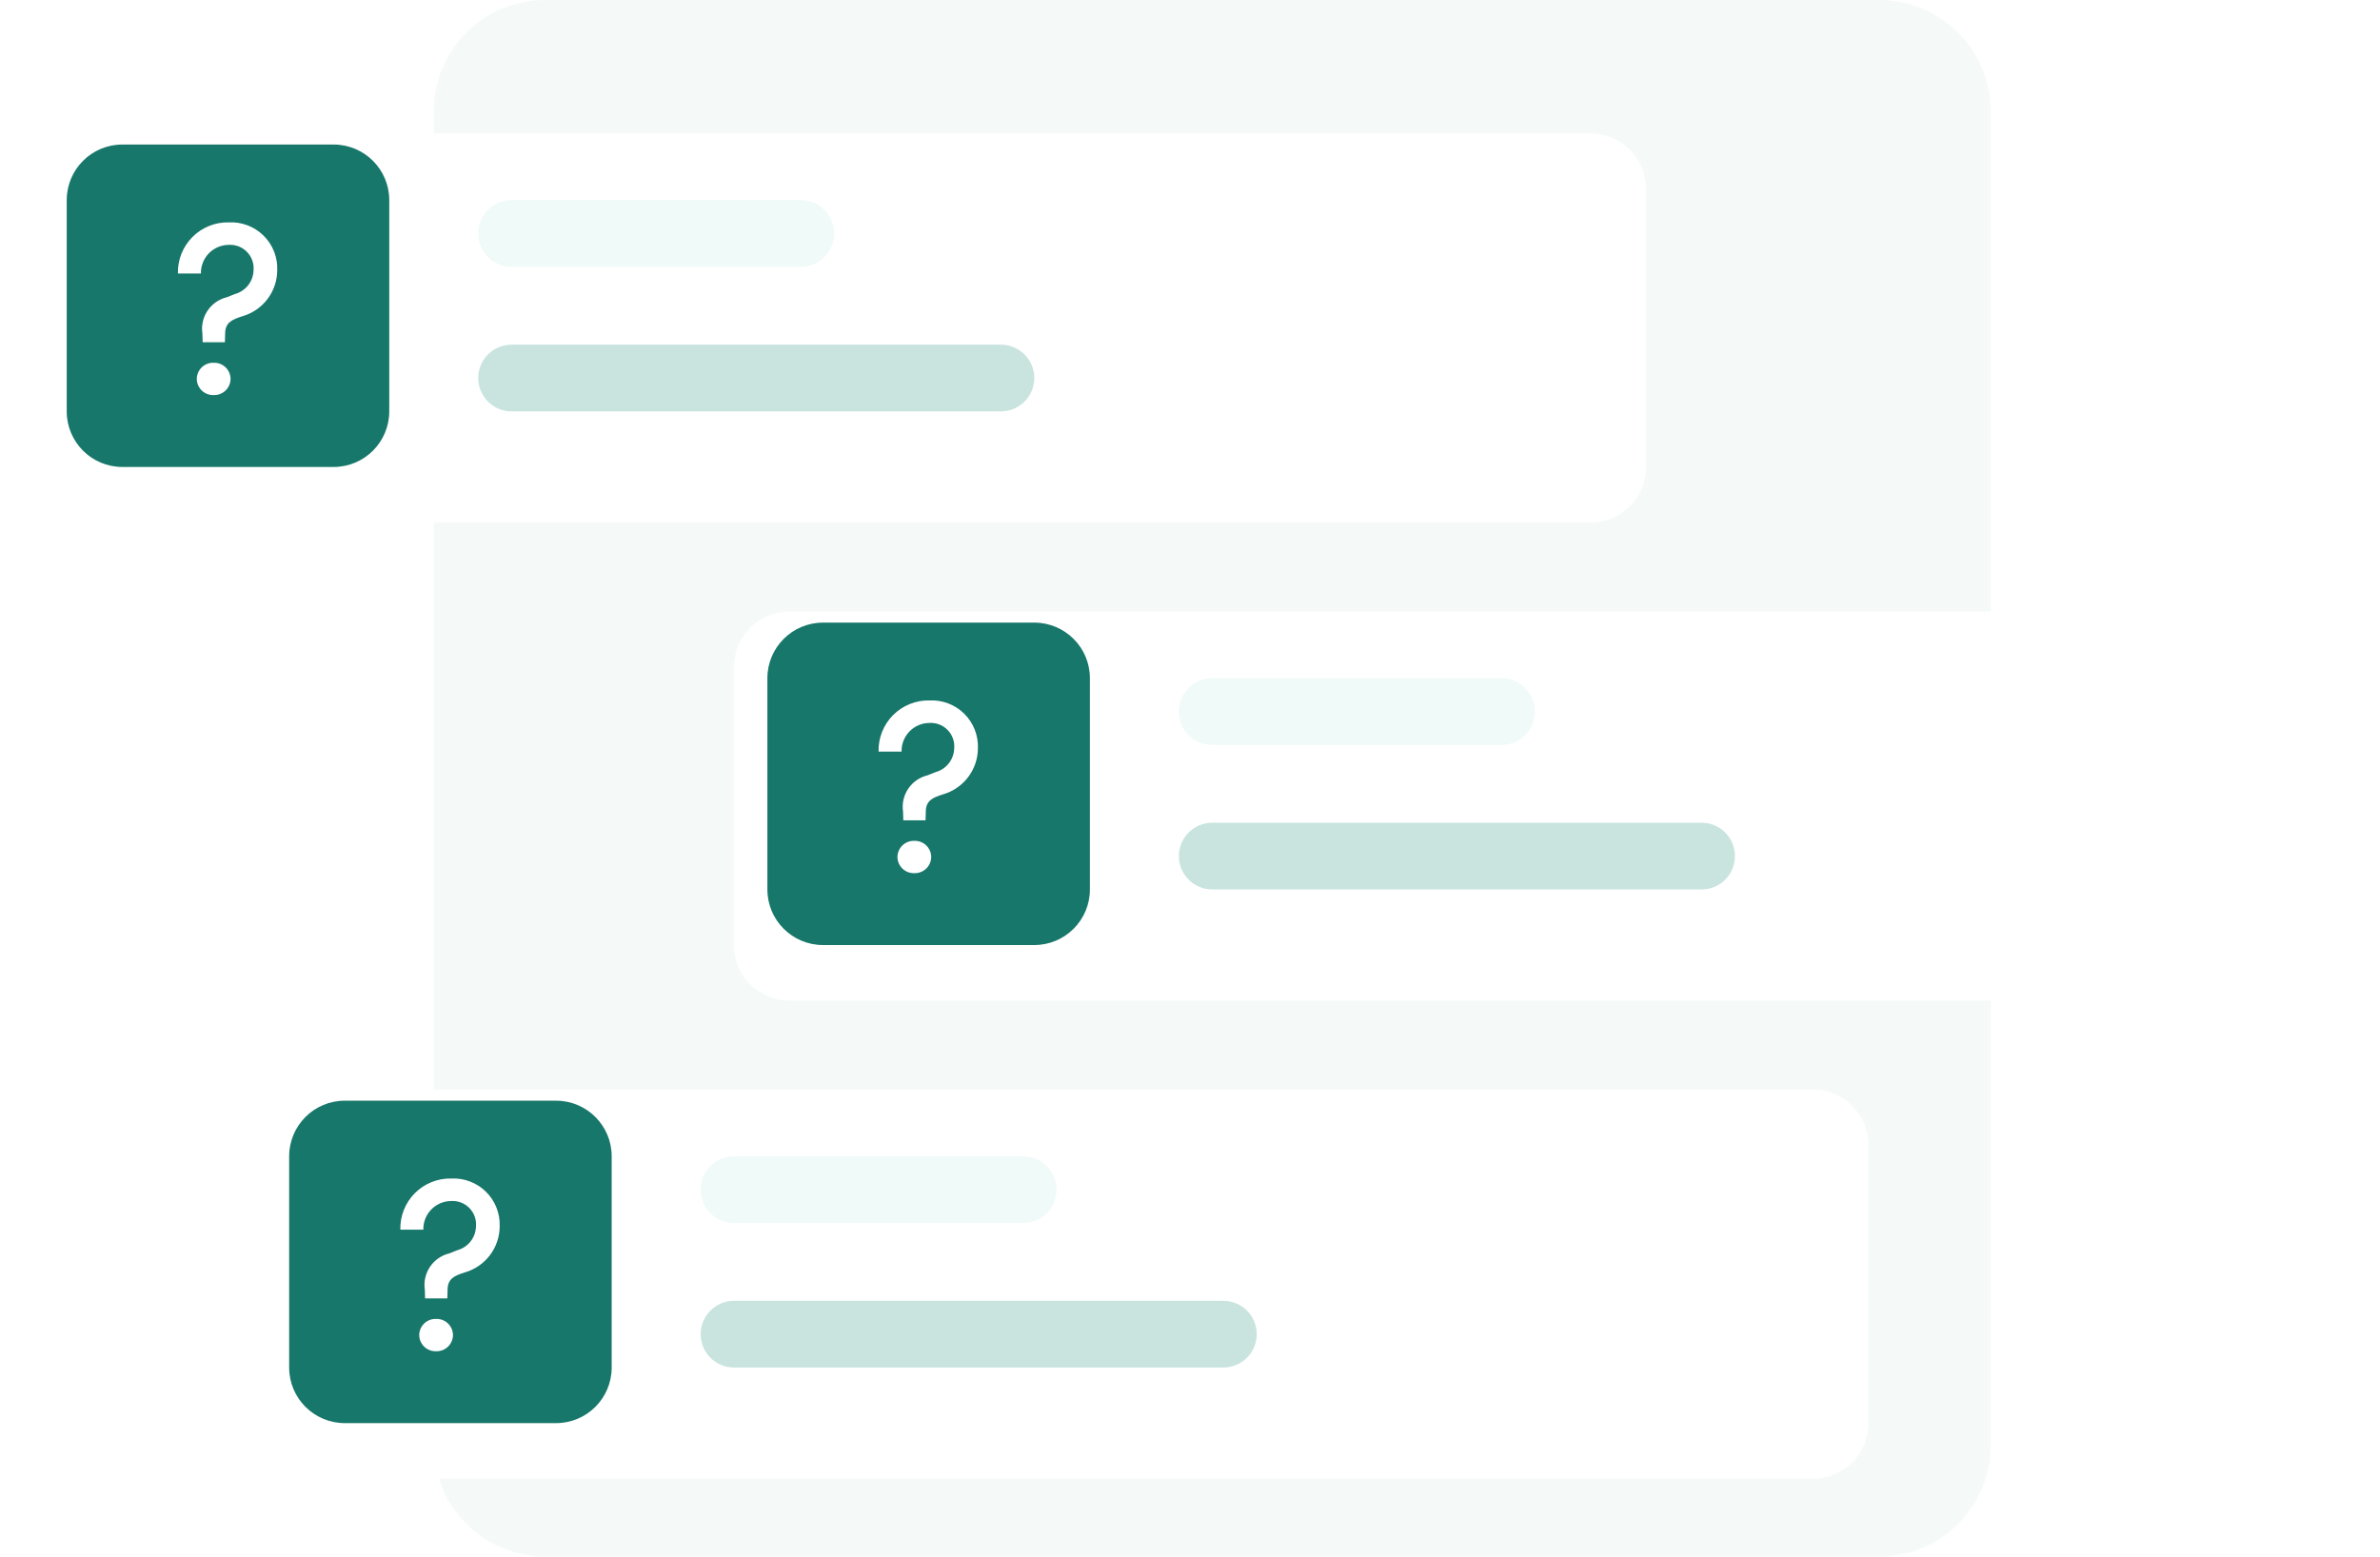 <svg width="214" height="140" viewBox="0 0 214 140" fill="none" xmlns="http://www.w3.org/2000/svg">
<path d="M169 0H49C43.477 0 39 4.477 39 10V130C39 135.523 43.477 140 49 140H169C174.523 140 179 135.523 179 130V10C179 4.477 174.523 0 169 0Z" fill="#F5FAF9"/>
<g filter="url(#filter0_d_324_5205)">
<path d="M143 10H8C5.239 10 3 12.239 3 15V40C3 42.761 5.239 45 8 45H143C145.761 45 148 42.761 148 40V15C148 12.239 145.761 10 143 10Z" fill="white"/>
</g>
<path d="M72 18H46C44.343 18 43 19.343 43 21C43 22.657 44.343 24 46 24H72C73.657 24 75 22.657 75 21C75 19.343 73.657 18 72 18Z" fill="#F0FAF8"/>
<path d="M90 31H46C44.343 31 43 32.343 43 34C43 35.657 44.343 37 46 37H90C91.657 37 93 35.657 93 34C93 32.343 91.657 31 90 31Z" fill="#C9E4DF"/>
<path d="M30 13H11C8.239 13 6 15.239 6 18V37C6 39.761 8.239 42 11 42H30C32.761 42 35 39.761 35 37V18C35 15.239 32.761 13 30 13Z" fill="#17776A"/>
<path d="M18.222 30.78H20.222L20.244 30.01C20.244 28.998 20.882 28.734 21.784 28.448C22.689 28.19 23.485 27.645 24.053 26.895C24.621 26.145 24.928 25.23 24.93 24.29C24.95 23.715 24.85 23.143 24.638 22.609C24.425 22.076 24.104 21.592 23.694 21.188C23.285 20.785 22.796 20.471 22.259 20.267C21.722 20.062 21.148 19.971 20.574 20C19.968 19.986 19.365 20.097 18.802 20.323C18.239 20.55 17.728 20.889 17.3 21.319C16.873 21.749 16.537 22.262 16.313 22.826C16.089 23.39 15.982 23.993 15.998 24.6H18.066C18.058 24.265 18.117 23.932 18.24 23.62C18.363 23.308 18.546 23.024 18.78 22.784C19.014 22.544 19.293 22.354 19.601 22.223C19.91 22.092 20.241 22.025 20.576 22.024C20.878 22.006 21.181 22.054 21.463 22.164C21.745 22.273 22 22.443 22.21 22.66C22.421 22.877 22.583 23.137 22.684 23.422C22.786 23.707 22.825 24.01 22.798 24.312C22.785 24.8 22.615 25.27 22.314 25.655C22.013 26.039 21.597 26.316 21.126 26.446L20.4 26.734C19.689 26.905 19.069 27.337 18.661 27.944C18.254 28.551 18.089 29.289 18.2 30.012L18.222 30.78ZM19.212 35.534C19.408 35.541 19.603 35.508 19.786 35.438C19.97 35.369 20.137 35.263 20.278 35.127C20.42 34.992 20.533 34.829 20.61 34.649C20.688 34.469 20.729 34.276 20.73 34.08C20.729 33.884 20.688 33.691 20.61 33.511C20.532 33.331 20.419 33.169 20.278 33.033C20.136 32.898 19.969 32.792 19.786 32.723C19.603 32.653 19.408 32.621 19.212 32.628C19.017 32.621 18.822 32.653 18.639 32.723C18.456 32.792 18.288 32.898 18.147 33.033C18.005 33.169 17.892 33.331 17.815 33.511C17.737 33.691 17.696 33.884 17.694 34.08C17.696 34.276 17.736 34.469 17.814 34.649C17.892 34.829 18.005 34.992 18.146 35.127C18.288 35.263 18.455 35.369 18.638 35.438C18.821 35.508 19.016 35.541 19.212 35.534Z" fill="white"/>
<g filter="url(#filter1_d_324_5205)">
<path d="M71 53H206C207.326 53 208.598 53.527 209.536 54.465C210.473 55.402 211 56.674 211 58V83C211 84.326 210.473 85.598 209.536 86.535C208.598 87.473 207.326 88 206 88H71C69.674 88 68.402 87.473 67.465 86.535C66.527 85.598 66 84.326 66 83V58C66 56.674 66.527 55.402 67.465 54.465C68.402 53.527 69.674 53 71 53V53Z" fill="white"/>
</g>
<path d="M135 61H109C107.343 61 106 62.343 106 64C106 65.657 107.343 67 109 67H135C136.657 67 138 65.657 138 64C138 62.343 136.657 61 135 61Z" fill="#F0FAF8"/>
<path d="M153 74H109C107.343 74 106 75.343 106 77C106 78.657 107.343 80 109 80H153C154.657 80 156 78.657 156 77C156 75.343 154.657 74 153 74Z" fill="#C9E4DF"/>
<path d="M93 56H74C71.239 56 69 58.239 69 61V80C69 82.761 71.239 85 74 85H93C95.761 85 98 82.761 98 80V61C98 58.239 95.761 56 93 56Z" fill="#17776A"/>
<path d="M81.222 73.78H83.222L83.244 73.01C83.244 71.998 83.882 71.734 84.784 71.448C85.689 71.19 86.485 70.645 87.053 69.895C87.621 69.145 87.928 68.231 87.93 67.29C87.95 66.715 87.85 66.143 87.638 65.609C87.425 65.076 87.104 64.592 86.694 64.188C86.285 63.785 85.796 63.471 85.259 63.267C84.722 63.062 84.148 62.971 83.574 63C82.968 62.986 82.365 63.097 81.802 63.324C81.239 63.55 80.728 63.889 80.3 64.319C79.873 64.749 79.537 65.262 79.313 65.826C79.089 66.39 78.982 66.993 78.998 67.6H81.066C81.058 67.265 81.117 66.932 81.24 66.62C81.362 66.308 81.546 66.024 81.78 65.784C82.014 65.544 82.293 65.353 82.601 65.223C82.91 65.092 83.241 65.025 83.576 65.024C83.878 65.006 84.181 65.054 84.463 65.164C84.745 65.273 85 65.443 85.21 65.66C85.421 65.877 85.583 66.137 85.684 66.422C85.786 66.707 85.825 67.01 85.798 67.312C85.785 67.8 85.615 68.27 85.314 68.655C85.013 69.039 84.597 69.316 84.126 69.446L83.4 69.734C82.689 69.905 82.069 70.337 81.661 70.944C81.254 71.551 81.089 72.289 81.2 73.012L81.222 73.78ZM82.212 78.534C82.408 78.541 82.603 78.508 82.786 78.439C82.969 78.369 83.137 78.263 83.278 78.127C83.42 77.992 83.533 77.829 83.61 77.649C83.688 77.469 83.729 77.276 83.73 77.08C83.728 76.884 83.688 76.691 83.61 76.511C83.532 76.331 83.419 76.169 83.278 76.033C83.136 75.898 82.969 75.793 82.786 75.723C82.603 75.653 82.408 75.621 82.212 75.628C82.016 75.621 81.822 75.653 81.638 75.723C81.456 75.793 81.288 75.898 81.147 76.033C81.005 76.169 80.892 76.331 80.815 76.511C80.737 76.691 80.696 76.884 80.694 77.08C80.696 77.276 80.737 77.469 80.814 77.649C80.892 77.829 81.005 77.992 81.146 78.127C81.288 78.263 81.455 78.369 81.638 78.439C81.821 78.508 82.016 78.541 82.212 78.534Z" fill="white"/>
<g filter="url(#filter2_d_324_5205)">
<path d="M28 96H163C164.326 96 165.598 96.527 166.536 97.465C167.473 98.402 168 99.674 168 101V126C168 127.326 167.473 128.598 166.536 129.536C165.598 130.473 164.326 131 163 131H28C26.674 131 25.402 130.473 24.465 129.536C23.527 128.598 23 127.326 23 126V101C23 99.674 23.527 98.402 24.465 97.465C25.402 96.527 26.674 96 28 96V96Z" fill="white"/>
</g>
<path d="M92 104H66C64.343 104 63 105.343 63 107C63 108.657 64.343 110 66 110H92C93.657 110 95 108.657 95 107C95 105.343 93.657 104 92 104Z" fill="#F0FAF8"/>
<path d="M110 117H66C64.343 117 63 118.343 63 120C63 121.657 64.343 123 66 123H110C111.657 123 113 121.657 113 120C113 118.343 111.657 117 110 117Z" fill="#C9E4DF"/>
<path d="M50 99H31C28.239 99 26 101.239 26 104V123C26 125.761 28.239 128 31 128H50C52.761 128 55 125.761 55 123V104C55 101.239 52.761 99 50 99Z" fill="#17776A"/>
<path d="M38.222 116.78H40.222L40.244 116.01C40.244 114.998 40.882 114.734 41.784 114.448C42.689 114.19 43.485 113.645 44.053 112.895C44.621 112.145 44.928 111.23 44.93 110.29C44.95 109.715 44.85 109.143 44.638 108.609C44.425 108.076 44.104 107.592 43.694 107.188C43.285 106.785 42.796 106.471 42.259 106.267C41.722 106.062 41.148 105.971 40.574 106C39.968 105.987 39.365 106.097 38.802 106.323C38.239 106.55 37.728 106.889 37.3 107.319C36.873 107.749 36.536 108.262 36.313 108.826C36.089 109.39 35.982 109.993 35.998 110.6H38.066C38.058 110.265 38.117 109.932 38.24 109.62C38.362 109.308 38.546 109.024 38.78 108.784C39.014 108.544 39.293 108.353 39.601 108.223C39.91 108.092 40.241 108.025 40.576 108.024C40.878 108.006 41.181 108.054 41.463 108.164C41.745 108.273 42 108.443 42.211 108.66C42.421 108.877 42.583 109.137 42.684 109.422C42.786 109.707 42.825 110.01 42.798 110.312C42.785 110.8 42.615 111.27 42.314 111.655C42.013 112.039 41.597 112.316 41.126 112.446L40.4 112.734C39.689 112.905 39.069 113.337 38.661 113.944C38.254 114.551 38.089 115.289 38.2 116.012L38.222 116.78ZM39.212 121.534C39.408 121.541 39.603 121.508 39.786 121.439C39.969 121.369 40.137 121.263 40.278 121.127C40.42 120.992 40.533 120.829 40.61 120.649C40.688 120.469 40.729 120.276 40.73 120.08C40.728 119.884 40.688 119.691 40.61 119.511C40.532 119.331 40.419 119.169 40.278 119.033C40.136 118.898 39.969 118.792 39.786 118.723C39.603 118.653 39.408 118.621 39.212 118.628C39.017 118.621 38.822 118.653 38.639 118.723C38.456 118.792 38.288 118.898 38.147 119.033C38.005 119.169 37.892 119.331 37.815 119.511C37.737 119.691 37.696 119.884 37.694 120.08C37.696 120.276 37.736 120.469 37.814 120.649C37.892 120.829 38.005 120.992 38.146 121.127C38.288 121.263 38.455 121.369 38.638 121.439C38.821 121.508 39.016 121.541 39.212 121.534Z" fill="white"/>
<defs>
<filter id="filter0_d_324_5205" x="0" y="9" width="151" height="41" filterUnits="userSpaceOnUse" color-interpolation-filters="sRGB">
<feFlood flood-opacity="0" result="BackgroundImageFix"/>
<feColorMatrix in="SourceAlpha" type="matrix" values="0 0 0 0 0 0 0 0 0 0 0 0 0 0 0 0 0 0 127 0" result="hardAlpha"/>
<feOffset dy="2"/>
<feGaussianBlur stdDeviation="1.5"/>
<feComposite in2="hardAlpha" operator="out"/>
<feColorMatrix type="matrix" values="0 0 0 0 0.654 0 0 0 0 0.673 0 0 0 0 0.692 0 0 0 0.2 0"/>
<feBlend mode="normal" in2="BackgroundImageFix" result="effect1_dropShadow_324_5205"/>
<feBlend mode="normal" in="SourceGraphic" in2="effect1_dropShadow_324_5205" result="shape"/>
</filter>
<filter id="filter1_d_324_5205" x="63" y="52" width="151" height="41" filterUnits="userSpaceOnUse" color-interpolation-filters="sRGB">
<feFlood flood-opacity="0" result="BackgroundImageFix"/>
<feColorMatrix in="SourceAlpha" type="matrix" values="0 0 0 0 0 0 0 0 0 0 0 0 0 0 0 0 0 0 127 0" result="hardAlpha"/>
<feOffset dy="2"/>
<feGaussianBlur stdDeviation="1.5"/>
<feComposite in2="hardAlpha" operator="out"/>
<feColorMatrix type="matrix" values="0 0 0 0 0.654 0 0 0 0 0.673 0 0 0 0 0.692 0 0 0 0.2 0"/>
<feBlend mode="normal" in2="BackgroundImageFix" result="effect1_dropShadow_324_5205"/>
<feBlend mode="normal" in="SourceGraphic" in2="effect1_dropShadow_324_5205" result="shape"/>
</filter>
<filter id="filter2_d_324_5205" x="20" y="95" width="151" height="41" filterUnits="userSpaceOnUse" color-interpolation-filters="sRGB">
<feFlood flood-opacity="0" result="BackgroundImageFix"/>
<feColorMatrix in="SourceAlpha" type="matrix" values="0 0 0 0 0 0 0 0 0 0 0 0 0 0 0 0 0 0 127 0" result="hardAlpha"/>
<feOffset dy="2"/>
<feGaussianBlur stdDeviation="1.5"/>
<feComposite in2="hardAlpha" operator="out"/>
<feColorMatrix type="matrix" values="0 0 0 0 0.654 0 0 0 0 0.673 0 0 0 0 0.692 0 0 0 0.2 0"/>
<feBlend mode="normal" in2="BackgroundImageFix" result="effect1_dropShadow_324_5205"/>
<feBlend mode="normal" in="SourceGraphic" in2="effect1_dropShadow_324_5205" result="shape"/>
</filter>
</defs>
</svg>
